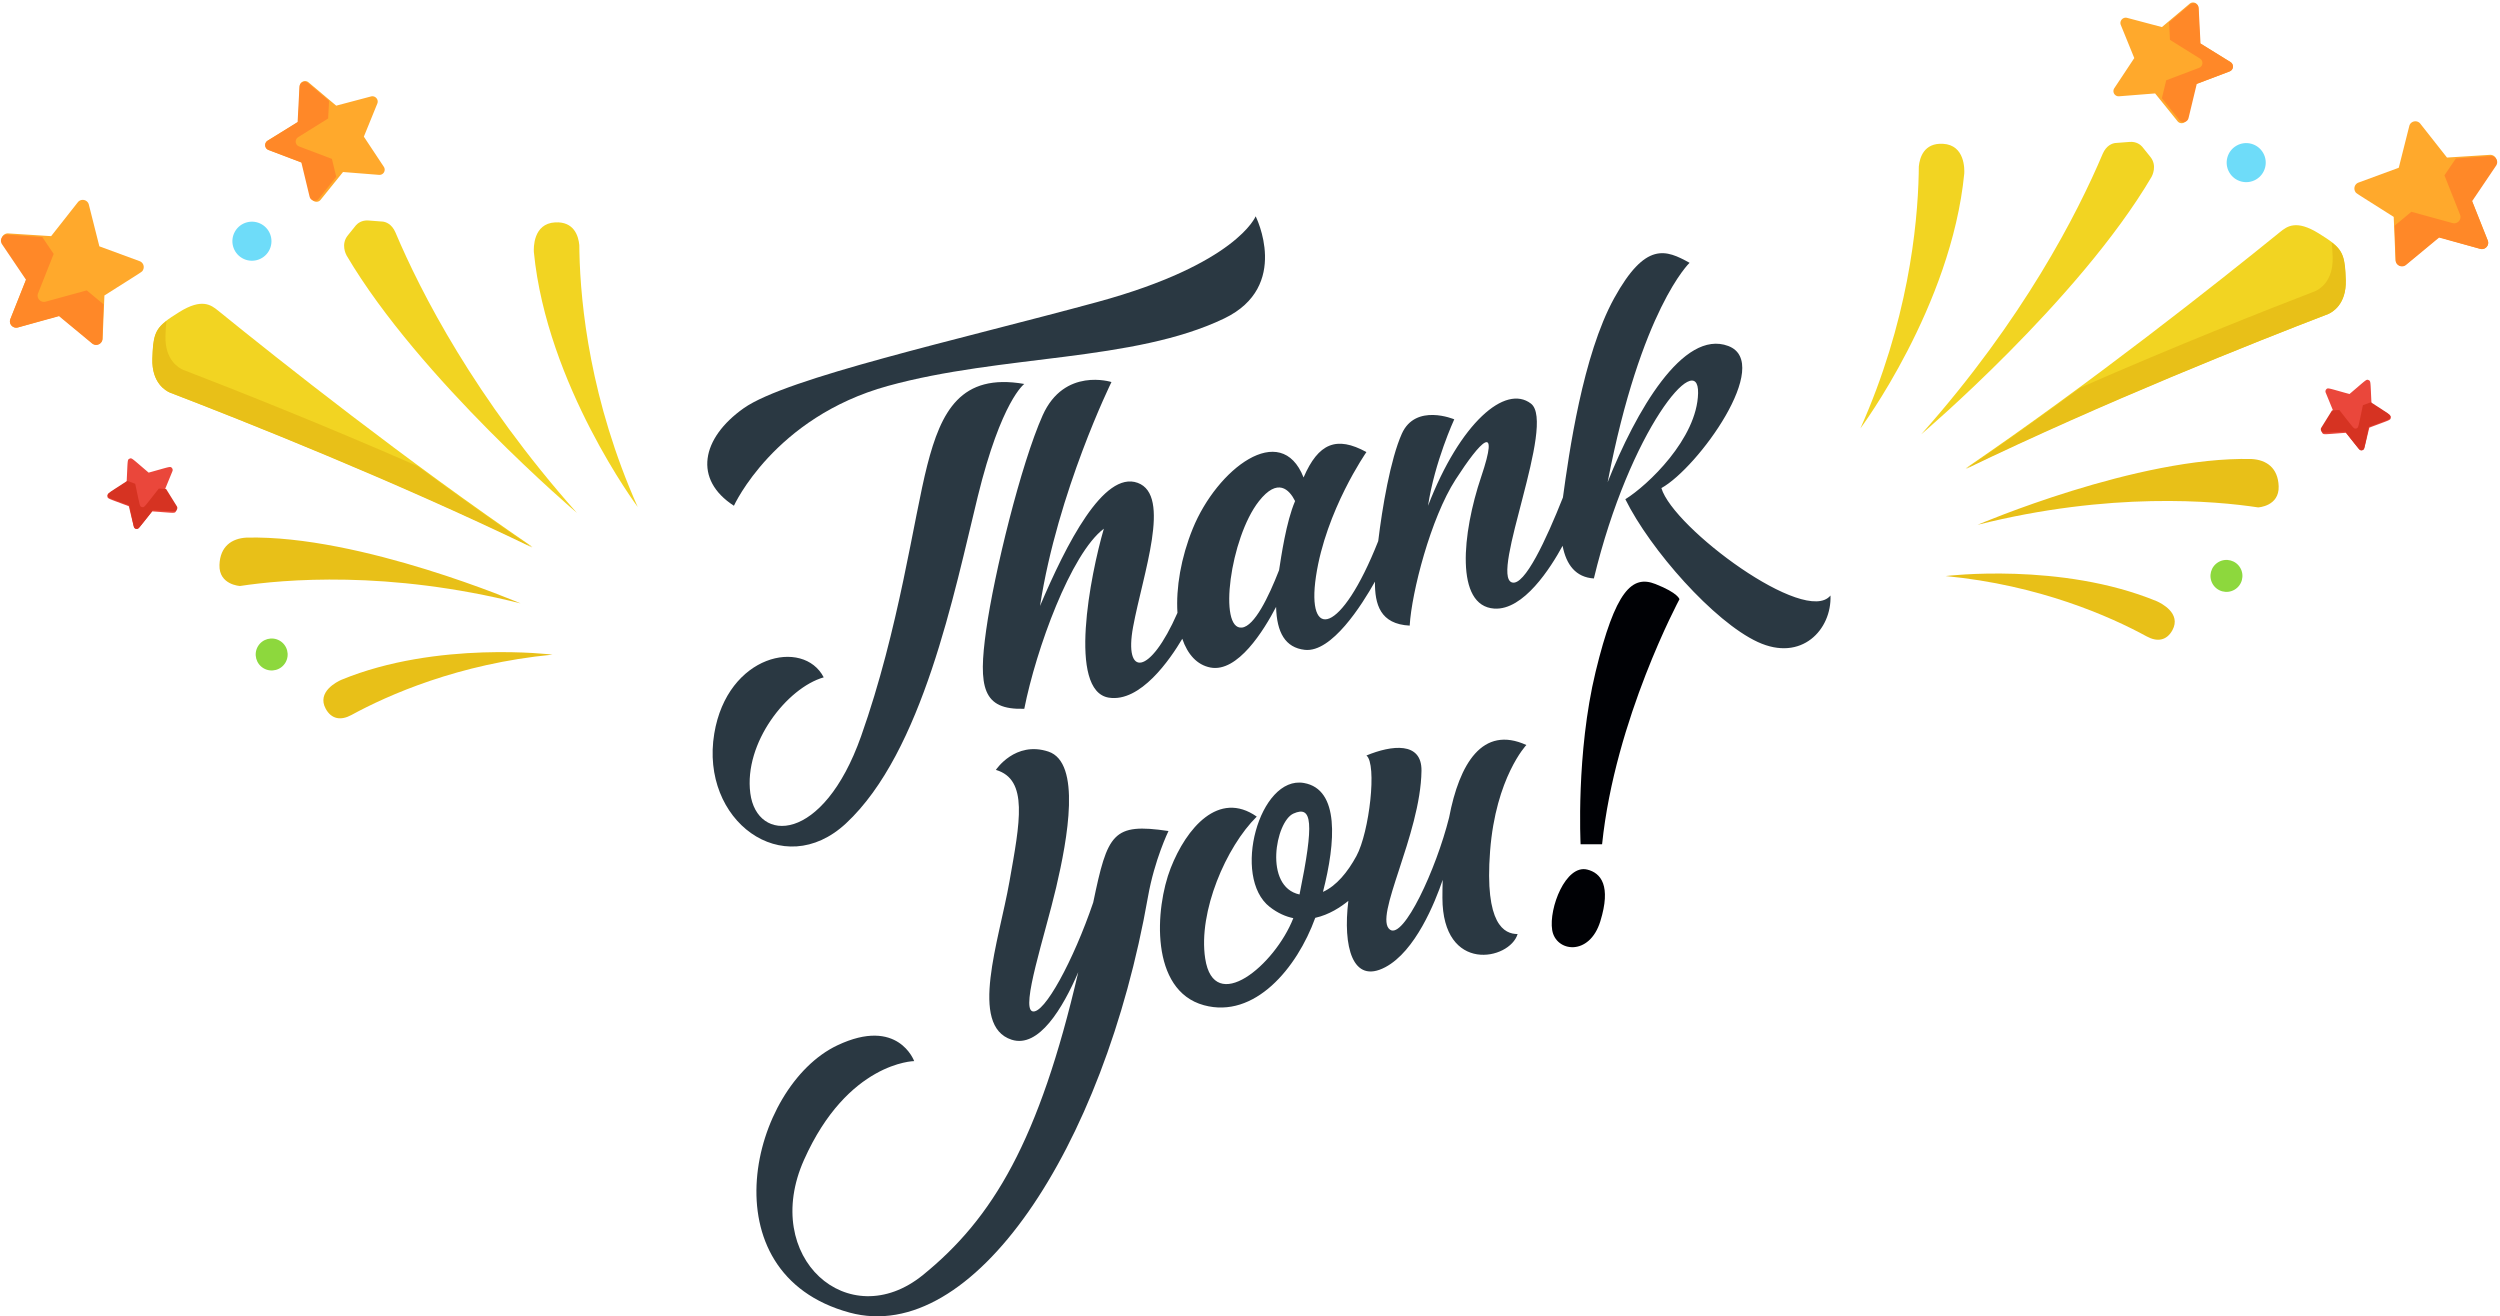 <svg xmlns="http://www.w3.org/2000/svg" width="509" height="268" viewBox="0 0 509 268">
    <g fill="none" fill-rule="evenodd">
        <path fill="#000105" d="M337.037 118.904c-4.726-1.864-8.138 1.243-12.164 17.842-4.025 16.599-3.062 35.15-3.062 35.15h4.375c2.625-25.475 15.75-49.885 15.75-49.885s-.174-1.243-4.9-3.107M323.154 177.043c-4.367-1.07-7.844 7.852-7.13 12.313.713 4.46 7.576 5.442 9.804-1.785 2.229-7.226.146-9.836-2.674-10.528"/>
        <g fill="#2A3842">
            <path d="M263.348 165.64c3.827-1.7 4.23 1.753 1.235 16.476-7.335-1.573-4.874-14.86-1.235-16.476zm47.419-13.956c-8.934-4.068-13.647 3.811-15.73 14.767l-.003.012c-2.655 10.602-9.258 24.777-12.025 22.821-3.464-2.449 6.228-19.288 6.406-32.355.081-5.972-6.05-5.245-11.21-3.111 2.2 1.726.6 15.622-2.037 20.469-1.786 3.282-4.073 6.071-6.812 7.302 2.601-10.141 3.395-20.89-3.873-22.171-9.074-1.6-14.768 19.2-6.94 25.253 1.616 1.248 3.224 1.948 4.777 2.266-3.77 9.624-16.157 19.899-17.943 8.214-1.458-9.53 4.27-22.742 10.498-28.889-7.74-5.422-14.324 2.311-17.526 10.49-3.203 8.179-4.27 24.888 6.76 27.91 10.295 2.82 18.96-7.517 22.675-17.79 2.843-.628 5.232-2.222 6.739-3.457-1.13 9.274.818 17.04 7.508 13.514 6.146-3.239 10.136-13.183 11.703-17.788-.04 1.223-.059 2.445-.057 3.656.021 15.513 13.71 12.71 15.31 7.376-2.668 0-6.76-1.866-5.604-16.889 1.156-15.022 7.384-21.6 7.384-21.6zM222.577 183.748c-4.008 11.773-9.998 22.853-12.368 22.159-2.427-.711 2.517-15.378 4.83-25.245 2.313-9.866 5.16-25.422-1.602-27.644-6.76-2.222-10.675 3.733-10.675 3.733 6.672 1.956 4.893 10.667 2.758 22.756s-8.283 29.352.445 32.177c5.535 1.793 10.42-6.446 13.568-13.752-7.972 34.351-17.387 50.113-31.63 61.664-15.123 12.266-33.094-3.556-24.198-23.467 8.897-19.911 22.42-20.089 22.42-20.089s-3.27-9.077-15.658-3.2c-17.616 8.356-26.868 46.4 2.491 54.4 25.068 6.83 51.728-33.255 60.764-84.622 1.334-7.587 4.181-13.422 4.181-13.422-11.366-1.69-12.391.455-15.326 14.552M149.426 102.973s8.14-18 31.36-24.4c23.221-6.4 50.006-4.875 68.46-13.733 13.612-6.533 6.406-20.8 6.406-20.8s-3.87 9.733-32.295 17.467c-28.425 7.733-63.222 15.443-71.93 21.6-8.673 6.133-10.275 14.533-2 19.866"/>
            <path d="M172.246 167.64c15.614-14.533 22.02-46.933 26.823-66.533 4.805-19.6 9.475-22.934 9.475-22.934-12.944-2.266-16.948 5.6-19.75 16.534-2.803 10.933-5.739 33.333-13.479 55.2-7.74 21.866-21.218 21.866-22.553 11.6-1.334-10.267 7.474-21.467 14.947-23.6-4.137-8-19.617-4.667-22.286 11.454-2.928 17.685 13.962 30.25 26.823 18.279M252.865 127.773c-4.862.553-2.417-18.266 3.454-25.733 3.837-4.878 6.191-2.358 7.363-.025-1.824 4.225-2.829 11.328-3.262 14.072-2.16 5.542-5.02 11.398-7.555 11.686zm119.823-6.533c-5.071 6.267-32.028-13.733-34.43-21.867 7.473-4.133 22.82-25.466 13.612-28.933-9.208-3.467-18.817 13.333-24.555 27.733 6.806-35.333 16.681-44.666 16.681-44.666-4.804-2.667-8.941-4.4-15.347 7.2-6.405 11.6-9.208 31.6-10.436 40.575-3.376 8.513-7.816 18.125-10.382 17.3-4.537-1.456 9.075-32.409 3.87-36.409-5.204-4-14.412 3.867-20.952 20.8 1.335-8.933 5.338-17.6 5.338-17.6s-7.873-3.333-10.675 2.934c-2.313 5.172-3.99 15.065-4.805 21.859-7.62 19.273-14.623 20.293-12.677 7.207 2.001-13.466 10.275-25.333 10.275-25.333-6.08-3.331-9.78-1.831-12.799 5.172-4.606-11.725-17.62-1.733-22.565 10.428-2.402 5.907-3.436 12.067-3.11 17.135-5.657 12.91-10.927 13.08-9.034 2.865 2.002-10.8 7.874-26.8.934-29.333-6.94-2.534-14.546 12.516-19.884 25.066 3.603-23.333 14.546-45.59 14.546-45.59s-9.608-3.076-14.012 6.79c-4.404 9.867-9.875 32.134-11.502 43.734-1.626 11.6-.775 16.266 7.765 16 2.402-12.134 9.475-31.6 16.2-36.667-2.756 9.442-7.392 33.067 1.015 34.4 6.433 1.02 12.471-7.79 14.954-11.987 1.076 3.154 2.984 5.324 5.731 5.854 5.553 1.07 10.889-7.588 13.368-12.345.131 5.213 1.869 8.303 5.849 8.745 5.47.607 11.628-9.15 14.28-13.891-.046 4.643 1.067 8.652 7.072 8.957.4-6.8 4.27-21.866 9.341-29.733 5.071-7.867 9.075-12 5.205-.533-3.87 11.466-5.338 26.266 2.669 26.8 5.97.398 11.494-8.321 13.918-12.783.74 3.871 2.69 6.415 6.366 6.65 7.34-30.4 21.405-46.983 21.219-37.734-.186 9.249-10.276 18.8-14.813 21.6 5.071 10.267 18.016 24.933 26.957 29.067 8.94 4.133 15.08-2.534 14.813-9.467z"/>
        </g>
        <g fill-rule="nonzero" transform="rotate(-60 67.446 67.807)">
            <circle cx="75.561" cy="44.469" r="3.977" fill="#6EDCF9"/>
            <circle cx="4.7" cy="90.023" r="3.254" fill="#8DD83D"/>
            <path fill="#FFA92C" d="M64.698 9.805L56.014 8.55 52.13.714a1.287 1.287 0 0 0-2.307 0L45.94 8.549l-8.685 1.256c-1.052.152-1.475 1.445-.713 2.185l6.284 6.098-1.483 8.612c-.18 1.044.924 1.844 1.866 1.35l7.768-4.065c8.461 4.428 7.93 4.213 8.366 4.213.266 0 .532-.083.756-.245.396-.287.595-.772.512-1.252l-1.484-8.612 6.284-6.1c.762-.738.341-2.031-.713-2.184z"/>
            <path fill="#FF8828" d="M50.077 20.348l-6.175-6.1c-.748-.738-.335-2.031.7-2.184l8.534-1.256 1.818-3.73-3.1-6.364A1.263 1.263 0 0 0 50.72 0c-.48 0-.92.277-1.133.714L45.77 8.549l-8.534 1.256c-1.034.152-1.45 1.445-.7 2.185l6.175 6.098-1.458 8.612c-.177 1.044.909 1.844 1.834 1.35l6.249-3.328.74-4.374z"/>
            <path fill="#FFA92C" d="M113.207 50.727l-5.166-5.194 1.294-7.257c.156-.88-.753-1.562-1.538-1.153l-6.471 3.373-6.412-3.489c-.777-.422-1.699.243-1.557 1.126l1.167 7.279-5.257 5.1c-.637.618-.297 1.713.576 1.849l7.192 1.125 3.163 6.641a1.06 1.06 0 0 0 1.913.017l3.279-6.583 7.21-.996c.874-.12 1.234-1.208.607-1.838z"/>
            <path fill="#FF8828" d="M98.22 50.19l-1.156-7.071c-.14-.857.773-1.504 1.545-1.093l6.358 3.389 3.19-1.629 1.01-5.55c.155-.854-.747-1.518-1.525-1.12l-6.418 3.277-6.359-3.39c-.77-.41-1.685.236-1.545 1.094l1.158 7.07-5.214 4.955c-.631.6-.294 1.664.571 1.796l5.656.867 2.73-2.595z"/>
            <path fill="#E8C018" d="M39.046 128.707S34.84 93.466 22.738 73.673c-1.633-2.493-4.213-3.76-7.557-1.976l-.003.002c-3.595 1.92-1.623 5.767-1.623 5.767 5.549 6.94 17.881 24.462 25.491 51.241z"/>
            <path fill="#F2D422" d="M106.97 103.326c.427-.259.839-.505 1.236-.738 1.518-1.086 3.646-3.339 1.544-6.567-2.464-3.786-6.735-1.176-7.409-.73-22.121 15.824-34.372 44.263-34.372 44.263 13.917-19.176 29.747-30.62 39-36.228z"/>
            <path fill="#E8C018" d="M7.323 104.883c-.754-.55-4.644-3.151-6.69.192-1.264 2.065-.57 3.899 1.511 5.166l.003.002c7.246 4.423 19.958 13.66 31.114 29.31 0 0-9.23-21.815-25.938-34.67z"/>
            <path fill="#EA473B" d="M27.431 53.446c.166-.49.04-.45-3.188-3.629.817-4.488.93-4.482.516-4.787-.418-.307-.418-.177-4.463 1.889-4.047-2.157-4.009-2.264-4.429-1.967-.423.3-.298.34.43 4.796l-3.088 2.935a.621.621 0 0 0 .338 1.064l4.227.648c1.996 4.105 1.9 4.169 2.418 4.174.52.004.442-.1 2.492-4.131l4.237-.573a.627.627 0 0 0 .51-.42z"/>
            <path fill="#D63322" d="M22.462 53.231c-4.776-.695-4.812-.586-4.975-1.075-.164-.492-.034-.45 3.422-3.572l-.293-1.702c-4.171-2.114-4.144-2.228-4.586-1.93-.445.3-.314.34.453 4.795-3.49 3.153-3.585 3.084-3.422 3.572.164.492.245.387 4.975 1.076 2.036 3.98 1.944 3.903 2.156 4.052.33.23.798.124.982-.22l1.964-3.673-.676-1.323z"/>
            <path fill="#F2D422" d="M55.678 38.875l-.003-.002c-4.858-2.591-5.806-2.731-10.928.001h-.001c-4.406 2.352-4.33 5.668-4.223 6.551 2.544 15.969 7.338 48.424 9.688 79.667 2.342-31.139 7.113-63.48 9.663-79.505.288-1.826.607-4.149-4.196-6.712z"/>
            <path fill="#E8C018" d="M45.88 45.425c-.107-.883-.182-4.2 4.168-6.55l.001-.001c1.072-.58 1.958-1.028 2.736-1.353-2.713-1.161-4.152-.777-8.092 1.353h-.001c-4.35 2.351-4.275 5.668-4.169 6.55 2.51 15.97 7.244 48.425 9.564 79.668.71-9.57 1.648-19.254 2.678-28.543-2.333-21.036-5.144-40.047-6.885-51.124z"/>
            <path fill="#F2D422" d="M91.723 68.878c1.137-1.53.842-2.781.639-3.286l-1.286-2.683c-.608-1.268-1.65-1.622-2.111-1.718l-.232-.036-2.405-.374c-2.273-.354-3.517 1.614-3.648 1.833-14.372 25.385-21.942 66.817-21.942 66.817C70.591 99.72 83.781 79.387 91.72 68.88l.003-.003z"/>
        </g>
        <g fill-rule="nonzero" transform="scale(-1 1) rotate(-60 -200.72 500.284)">
            <circle cx="75.561" cy="44.469" r="3.977" fill="#6EDCF9"/>
            <circle cx="4.7" cy="90.023" r="3.254" fill="#8DD83D"/>
            <path fill="#FFA92C" d="M64.698 9.805L56.014 8.55 52.13.714a1.287 1.287 0 0 0-2.307 0L45.94 8.549l-8.685 1.256c-1.052.152-1.475 1.445-.713 2.185l6.284 6.098-1.483 8.612c-.18 1.044.924 1.844 1.866 1.35l7.768-4.065c8.461 4.428 7.93 4.213 8.366 4.213.266 0 .532-.083.756-.245.396-.287.595-.772.512-1.252l-1.484-8.612 6.284-6.1c.762-.738.341-2.031-.713-2.184z"/>
            <path fill="#FF8828" d="M50.077 20.348l-6.175-6.1c-.748-.738-.335-2.031.7-2.184l8.534-1.256 1.818-3.73-3.1-6.364A1.263 1.263 0 0 0 50.72 0c-.48 0-.92.277-1.133.714L45.77 8.549l-8.534 1.256c-1.034.152-1.45 1.445-.7 2.185l6.175 6.098-1.458 8.612c-.177 1.044.909 1.844 1.834 1.35l6.249-3.328.74-4.374z"/>
            <path fill="#FFA92C" d="M113.207 50.727l-5.166-5.194 1.294-7.257c.156-.88-.753-1.562-1.538-1.153l-6.471 3.373-6.412-3.489c-.777-.422-1.699.243-1.557 1.126l1.167 7.279-5.257 5.1c-.637.618-.297 1.713.576 1.849l7.192 1.125 3.163 6.641a1.06 1.06 0 0 0 1.913.017l3.279-6.583 7.21-.996c.874-.12 1.234-1.208.607-1.838z"/>
            <path fill="#FF8828" d="M98.22 50.19l-1.156-7.071c-.14-.857.773-1.504 1.545-1.093l6.358 3.389 3.19-1.629 1.01-5.55c.155-.854-.747-1.518-1.525-1.12l-6.418 3.277-6.359-3.39c-.77-.41-1.685.236-1.545 1.094l1.158 7.07-5.214 4.955c-.631.6-.294 1.664.571 1.796l5.656.867 2.73-2.595z"/>
            <path fill="#E8C018" d="M39.046 128.707S34.84 93.466 22.738 73.673c-1.633-2.493-4.213-3.76-7.557-1.976l-.003.002c-3.595 1.92-1.623 5.767-1.623 5.767 5.549 6.94 17.881 24.462 25.491 51.241z"/>
            <path fill="#F2D422" d="M106.97 103.326c.427-.259.839-.505 1.236-.738 1.518-1.086 3.646-3.339 1.544-6.567-2.464-3.786-6.735-1.176-7.409-.73-22.121 15.824-34.372 44.263-34.372 44.263 13.917-19.176 29.747-30.62 39-36.228z"/>
            <path fill="#E8C018" d="M7.323 104.883c-.754-.55-4.644-3.151-6.69.192-1.264 2.065-.57 3.899 1.511 5.166l.003.002c7.246 4.423 19.958 13.66 31.114 29.31 0 0-9.23-21.815-25.938-34.67z"/>
            <path fill="#EA473B" d="M27.431 53.446c.166-.49.04-.45-3.188-3.629.817-4.488.93-4.482.516-4.787-.418-.307-.418-.177-4.463 1.889-4.047-2.157-4.009-2.264-4.429-1.967-.423.3-.298.34.43 4.796l-3.088 2.935a.621.621 0 0 0 .338 1.064l4.227.648c1.996 4.105 1.9 4.169 2.418 4.174.52.004.442-.1 2.492-4.131l4.237-.573a.627.627 0 0 0 .51-.42z"/>
            <path fill="#D63322" d="M22.462 53.231c-4.776-.695-4.812-.586-4.975-1.075-.164-.492-.034-.45 3.422-3.572l-.293-1.702c-4.171-2.114-4.144-2.228-4.586-1.93-.445.3-.314.34.453 4.795-3.49 3.153-3.585 3.084-3.422 3.572.164.492.245.387 4.975 1.076 2.036 3.98 1.944 3.903 2.156 4.052.33.23.798.124.982-.22l1.964-3.673-.676-1.323z"/>
            <path fill="#F2D422" d="M55.678 38.875l-.003-.002c-4.858-2.591-5.806-2.731-10.928.001h-.001c-4.406 2.352-4.33 5.668-4.223 6.551 2.544 15.969 7.338 48.424 9.688 79.667 2.342-31.139 7.113-63.48 9.663-79.505.288-1.826.607-4.149-4.196-6.712z"/>
            <path fill="#E8C018" d="M45.88 45.425c-.107-.883-.182-4.2 4.168-6.55l.001-.001c1.072-.58 1.958-1.028 2.736-1.353-2.713-1.161-4.152-.777-8.092 1.353h-.001c-4.35 2.351-4.275 5.668-4.169 6.55 2.51 15.97 7.244 48.425 9.564 79.668.71-9.57 1.648-19.254 2.678-28.543-2.333-21.036-5.144-40.047-6.885-51.124z"/>
            <path fill="#F2D422" d="M91.723 68.878c1.137-1.53.842-2.781.639-3.286l-1.286-2.683c-.608-1.268-1.65-1.622-2.111-1.718l-.232-.036-2.405-.374c-2.273-.354-3.517 1.614-3.648 1.833-14.372 25.385-21.942 66.817-21.942 66.817C70.591 99.72 83.781 79.387 91.72 68.88l.003-.003z"/>
        </g>
    </g>
</svg>
